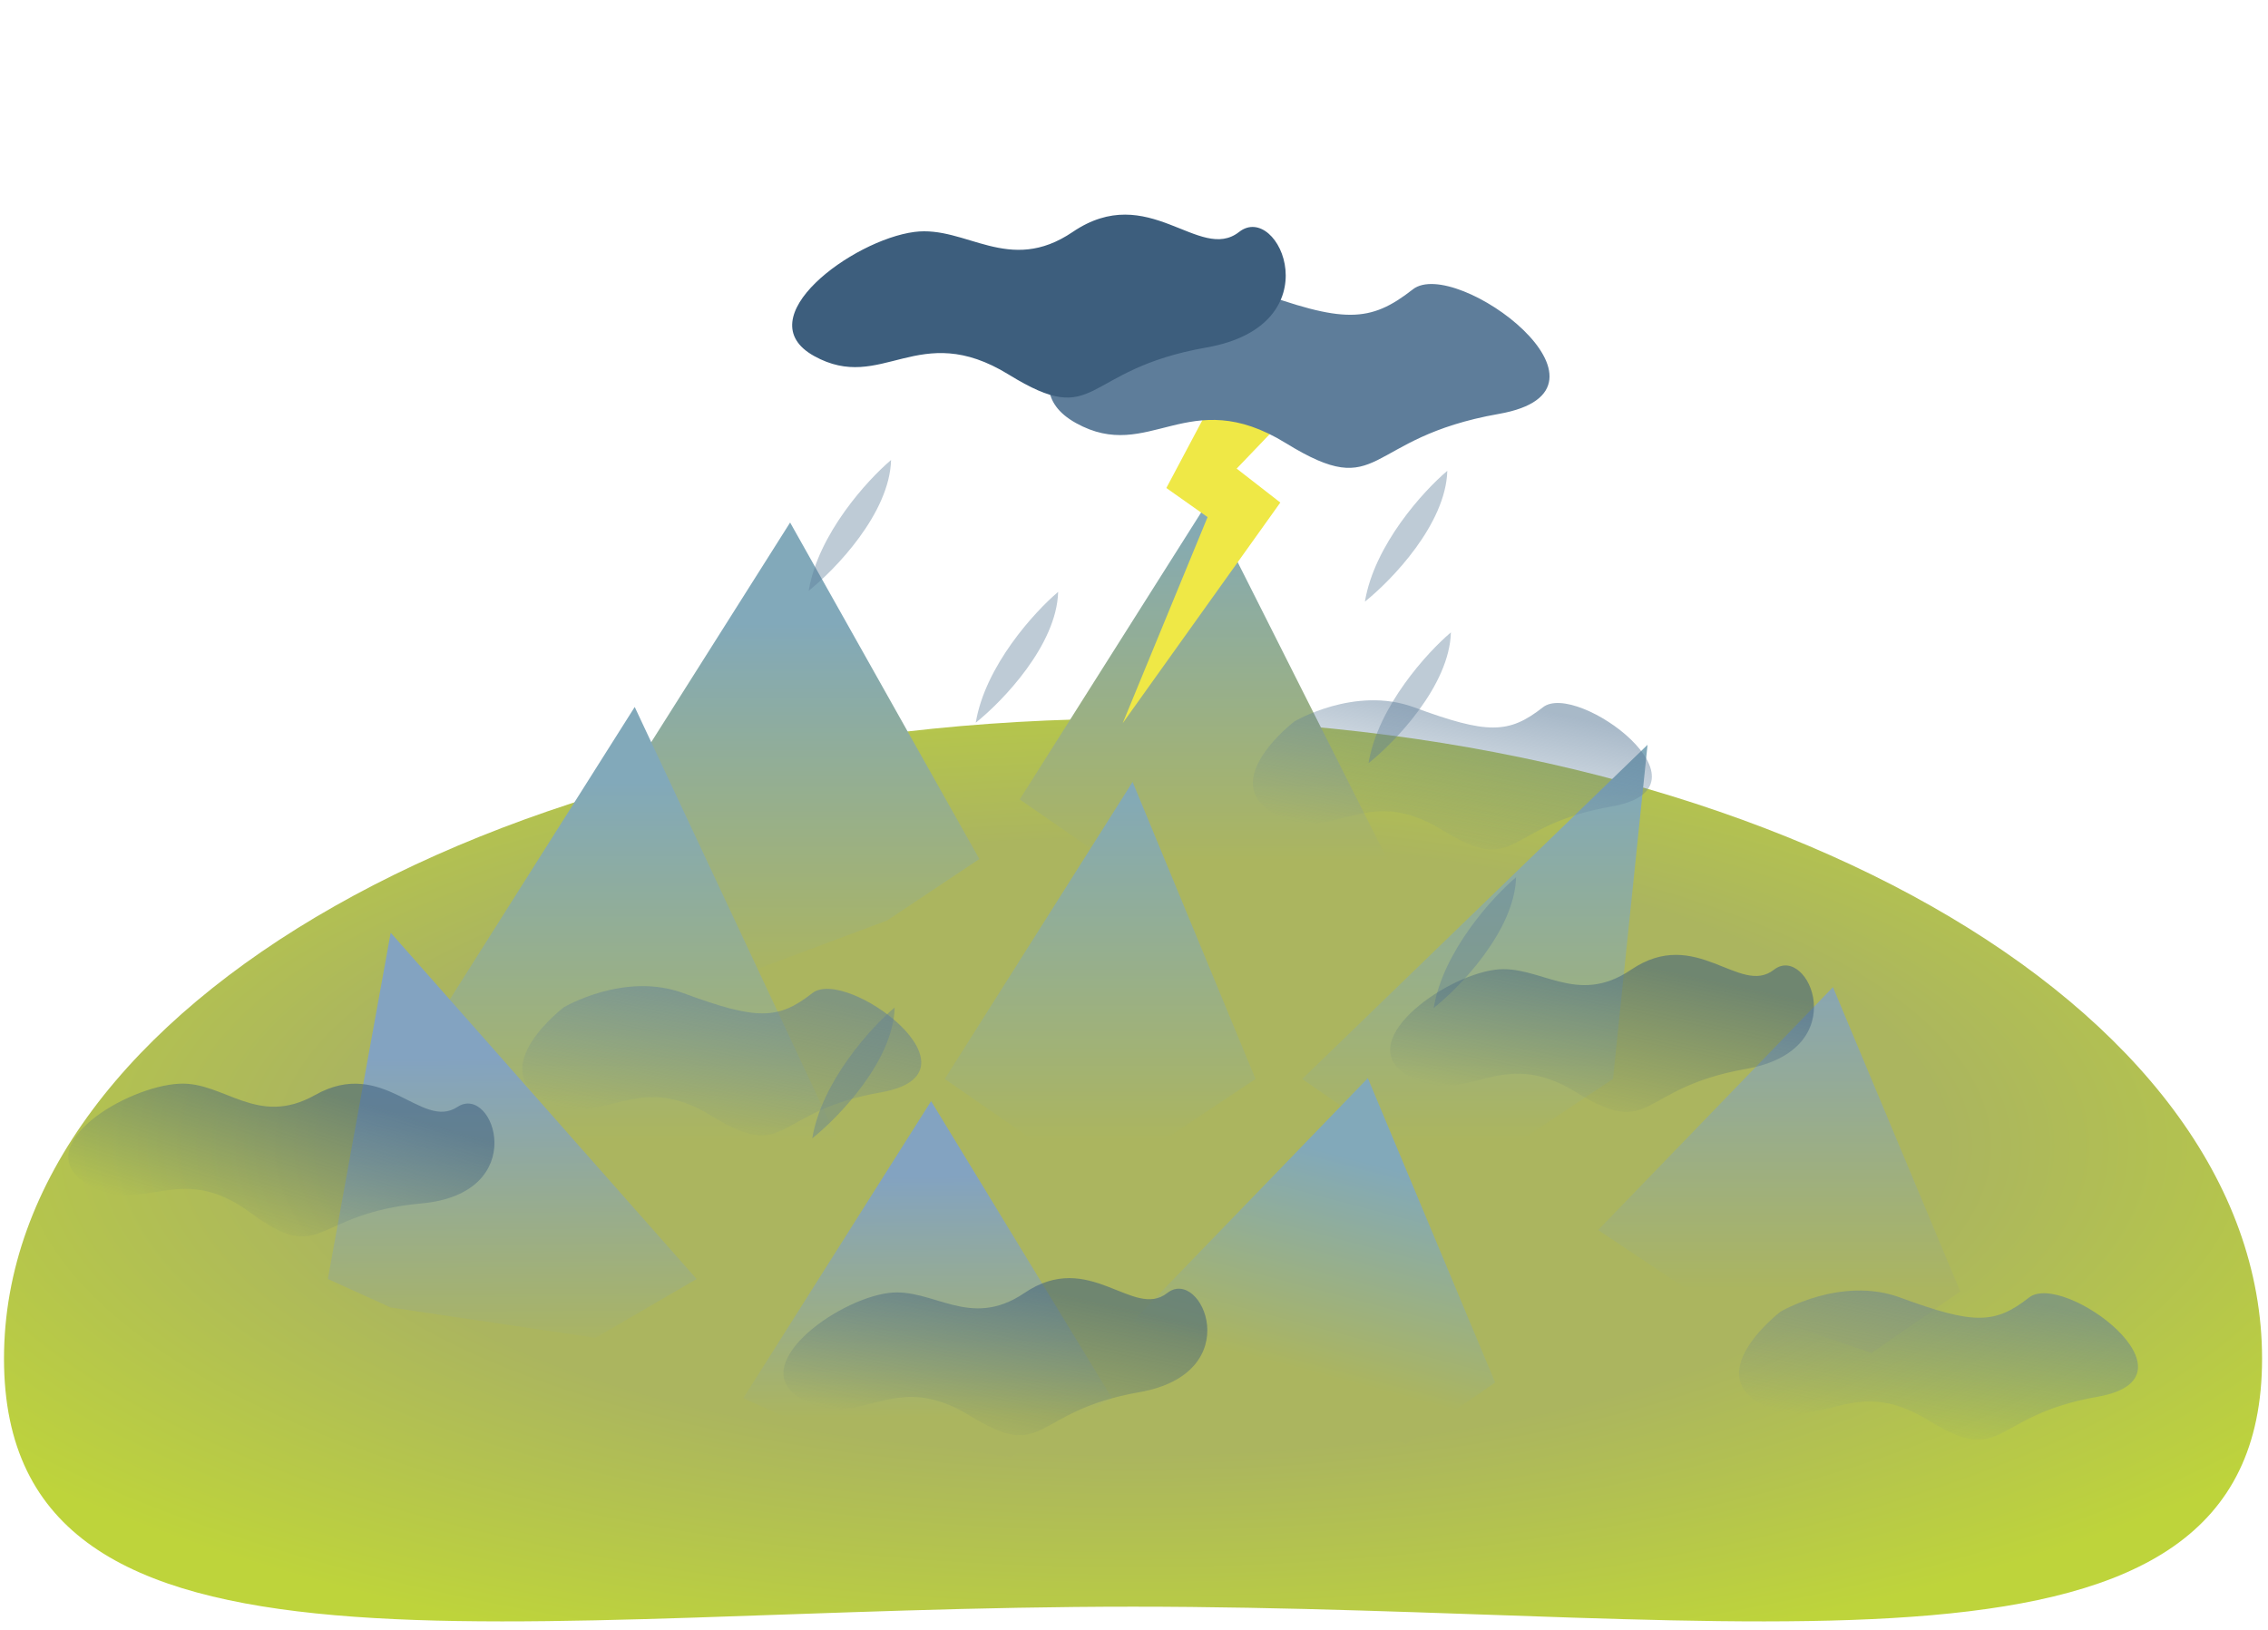 <svg width="224" height="161" viewBox="0 0 224 161" fill="none" xmlns="http://www.w3.org/2000/svg">
<path d="M223.414 134.208C223.414 169.122 173.49 158.707 111.905 158.707C50.32 158.707 0.395 169.122 0.395 134.208C0.395 99.294 50.32 70.99 111.905 70.99C173.49 70.99 223.414 99.294 223.414 134.208Z" fill="url(#paint0_radial_202_168)"/>
<path d="M79.617 140.927L73.41 138.113L91.961 108.769L109.83 138.113L99.839 143.927L79.617 140.927Z" fill="url(#paint1_linear_202_168)"/>
<path d="M71.386 96.995L59.484 80.959L78.036 51.614L96.727 84.852L87.62 90.924L71.386 96.995Z" fill="url(#paint2_linear_202_168)"/>
<path d="M109.482 85.037L100.712 78.966L119.264 49.621L137.1 85.037L127.993 91.109L109.482 85.037Z" fill="url(#paint3_linear_202_168)"/>
<path d="M137.383 112.654L128.613 106.582L162.721 73.57L159.307 106.582L150.2 112.654H137.383Z" fill="url(#paint4_linear_202_168)"/>
<path d="M102.08 112.654L93.31 106.582L111.861 77.237L124.004 106.582L114.897 112.654H102.08Z" fill="url(#paint5_linear_202_168)"/>
<path d="M138.9 142.632L147.67 136.561L135.096 106.497L111.905 130.49L121.012 136.561L138.9 142.632Z" fill="url(#paint6_linear_202_168)"/>
<path d="M184.837 133.643L193.607 127.572L181.033 97.508L157.842 121.501L166.949 127.572L184.837 133.643Z" fill="url(#paint7_linear_202_168)"/>
<path d="M50.345 116.639L44.137 99.18L62.688 69.835L83.938 115.123L72.269 125.181L50.345 116.639Z" fill="url(#paint8_linear_202_168)"/>
<path d="M38.588 129.154L32.38 126.34L38.588 92.133L68.801 126.34L58.81 132.154L38.588 129.154Z" fill="url(#paint9_linear_202_168)"/>
<path d="M115.194 48.205L119.266 40.54H127.649L122.14 46.289L126.451 49.642L110.883 71.438L119.266 51.079L115.194 48.205Z" fill="#EFE846"/>
<path d="M123.55 28.585C116.236 25.89 108.729 30.34 108.729 30.34C108.729 30.34 99.031 37.773 106.273 41.792C113.514 45.811 117.341 37.824 126.988 43.768C136.635 49.712 134.495 43.264 148.041 40.884C161.588 38.504 143.771 25.266 139.536 28.585C135.301 31.905 132.692 31.955 123.55 28.585Z" fill="#5E7D9A"/>
<path d="M105.948 22.911C99.626 27.203 95.414 22.244 90.309 22.911C84.207 23.708 73.683 31.436 80.403 35.166C87.122 38.895 90.673 31.484 99.626 37C108.578 42.516 106.592 36.532 119.162 34.324C131.732 32.115 126.311 19.831 122.381 22.911C118.451 25.991 113.428 17.832 105.948 22.911Z" fill="#3D5E7D"/>
<path d="M88.007 45.438C85.683 47.403 80.801 52.738 79.87 58.359C82.523 56.24 87.865 50.69 88.007 45.438Z" fill="#5E7D9A" fill-opacity="0.4"/>
<path d="M104.508 58.466C102.184 60.431 97.302 65.766 96.371 71.387C99.024 69.269 104.366 63.719 104.508 58.466Z" fill="#5E7D9A" fill-opacity="0.4"/>
<path d="M142.944 46.506C140.619 48.471 135.737 53.806 134.807 59.427C137.46 57.308 142.802 51.758 142.944 46.506Z" fill="#5E7D9A" fill-opacity="0.4"/>
<path d="M143.299 62.466C140.975 64.431 136.093 69.766 135.162 75.387C137.815 73.269 143.157 67.719 143.299 62.466Z" fill="#5E7D9A" fill-opacity="0.4"/>
<path d="M149.735 86.651C147.411 88.617 142.529 93.952 141.598 99.573C144.251 97.454 149.593 91.904 149.735 86.651Z" fill="#5E7D9A" fill-opacity="0.4"/>
<path d="M88.362 99.522C86.038 101.487 81.156 106.822 80.225 112.443C82.878 110.324 88.22 104.775 88.362 99.522Z" fill="#5E7D9A" fill-opacity="0.4"/>
<path d="M139.65 69.865C133.822 67.717 127.84 71.263 127.84 71.263C127.84 71.263 120.113 77.186 125.883 80.388C131.653 83.591 134.703 77.226 142.39 81.963C150.077 86.699 148.371 81.561 159.165 79.665C169.959 77.769 155.762 67.22 152.388 69.865C149.013 72.51 146.935 72.55 139.65 69.865Z" fill="url(#paint10_linear_202_168)" fill-opacity="0.54"/>
<path d="M67.49 98.102C61.663 95.954 55.68 99.5 55.68 99.5C55.68 99.5 47.953 105.422 53.724 108.625C59.494 111.827 62.543 105.463 70.23 110.2C77.917 114.936 76.211 109.798 87.005 107.902C97.799 106.005 83.603 95.457 80.228 98.102C76.853 100.747 74.775 100.787 67.49 98.102Z" fill="url(#paint11_linear_202_168)" fill-opacity="0.54"/>
<path d="M187.664 128.169C181.836 126.021 175.854 129.567 175.854 129.567C175.854 129.567 168.127 135.489 173.897 138.692C179.667 141.894 182.716 135.53 190.403 140.267C198.09 145.003 196.385 139.865 207.179 137.969C217.972 136.072 203.776 125.524 200.401 128.169C197.027 130.814 194.948 130.854 187.664 128.169Z" fill="url(#paint12_linear_202_168)" fill-opacity="0.54"/>
<path d="M101.177 127.721C95.749 131.407 92.133 127.148 87.749 127.721C82.509 128.405 73.472 135.041 79.242 138.244C85.013 141.446 88.062 135.082 95.749 139.819C103.436 144.555 101.73 139.417 112.524 137.521C123.318 135.624 118.663 125.076 115.289 127.721C111.914 130.366 107.601 123.36 101.177 127.721Z" fill="url(#paint13_linear_202_168)" fill-opacity="0.54"/>
<path d="M161.092 95.79C155.664 99.476 152.048 95.217 147.664 95.79C142.424 96.475 133.387 103.11 139.157 106.313C144.928 109.515 147.977 103.151 155.664 107.888C163.351 112.624 161.645 107.486 172.439 105.59C183.233 103.693 178.578 93.145 175.204 95.79C171.829 98.435 167.516 91.429 161.092 95.79Z" fill="url(#paint14_linear_202_168)" fill-opacity="0.54"/>
<path d="M31.122 108.165C25.405 111.386 22.156 106.841 17.74 107.047C12.461 107.293 2.903 113.153 8.386 116.825C13.87 120.497 17.439 114.409 24.704 119.769C31.97 125.129 30.699 119.867 41.613 118.876C52.527 117.885 48.767 106.986 45.184 109.34C41.601 111.695 37.886 104.354 31.122 108.165Z" fill="url(#paint15_linear_202_168)" fill-opacity="0.54"/>
<defs>
<radialGradient id="paint0_radial_202_168" cx="0" cy="0" r="1" gradientUnits="userSpaceOnUse" gradientTransform="translate(111.905 113.234) rotate(90) scale(52.674 139.043)">
<stop offset="0.572" stop-color="#ABB55F"/>
<stop offset="1" stop-color="#BED43B"/>
</radialGradient>
<linearGradient id="paint1_linear_202_168" x1="88.757" y1="116.171" x2="88.972" y2="145.361" gradientUnits="userSpaceOnUse">
<stop stop-color="#83A3C1"/>
<stop offset="0.817" stop-color="#ABB55F"/>
</linearGradient>
<linearGradient id="paint2_linear_202_168" x1="77.963" y1="61.579" x2="77.963" y2="96.995" gradientUnits="userSpaceOnUse">
<stop stop-color="#82A9BA"/>
<stop offset="1" stop-color="#ABB55F"/>
</linearGradient>
<linearGradient id="paint3_linear_202_168" x1="116.059" y1="49.621" x2="116.059" y2="85.037" gradientUnits="userSpaceOnUse">
<stop stop-color="#82A9BA"/>
<stop offset="1" stop-color="#ABB55F"/>
</linearGradient>
<linearGradient id="paint4_linear_202_168" x1="143.96" y1="77.237" x2="143.96" y2="112.654" gradientUnits="userSpaceOnUse">
<stop stop-color="#82A9BA"/>
<stop offset="1" stop-color="#ABB55F"/>
</linearGradient>
<linearGradient id="paint5_linear_202_168" x1="108.657" y1="77.237" x2="108.657" y2="112.654" gradientUnits="userSpaceOnUse">
<stop stop-color="#82A9BA"/>
<stop offset="1" stop-color="#ABB55F"/>
</linearGradient>
<linearGradient id="paint6_linear_202_168" x1="132.599" y1="114.105" x2="126.756" y2="136.155" gradientUnits="userSpaceOnUse">
<stop stop-color="#82A9BA"/>
<stop offset="0.947" stop-color="#ABB55F"/>
</linearGradient>
<linearGradient id="paint7_linear_202_168" x1="173.189" y1="92.156" x2="173.189" y2="127.572" gradientUnits="userSpaceOnUse">
<stop stop-color="#83A3C1"/>
<stop offset="1" stop-color="#ABB55F"/>
</linearGradient>
<linearGradient id="paint8_linear_202_168" x1="59.484" y1="77.237" x2="59.484" y2="112.654" gradientUnits="userSpaceOnUse">
<stop stop-color="#82A9BA"/>
<stop offset="1" stop-color="#ABB55F"/>
</linearGradient>
<linearGradient id="paint9_linear_202_168" x1="47.727" y1="104.397" x2="47.942" y2="133.587" gradientUnits="userSpaceOnUse">
<stop stop-color="#83A3C1"/>
<stop offset="1" stop-color="#ABB55F"/>
</linearGradient>
<linearGradient id="paint10_linear_202_168" x1="145.724" y1="68.796" x2="142.402" y2="84.284" gradientUnits="userSpaceOnUse">
<stop stop-color="#5E7D9A"/>
<stop offset="1" stop-color="#5E7D9A" stop-opacity="0"/>
</linearGradient>
<linearGradient id="paint11_linear_202_168" x1="73.564" y1="97.033" x2="70.243" y2="112.521" gradientUnits="userSpaceOnUse">
<stop stop-color="#5E7D9A"/>
<stop offset="1" stop-color="#5E7D9A" stop-opacity="0"/>
</linearGradient>
<linearGradient id="paint12_linear_202_168" x1="193.737" y1="127.1" x2="190.416" y2="142.588" gradientUnits="userSpaceOnUse">
<stop stop-color="#5E7D9A"/>
<stop offset="1" stop-color="#5E7D9A" stop-opacity="0"/>
</linearGradient>
<linearGradient id="paint13_linear_202_168" x1="99.083" y1="126.652" x2="95.762" y2="142.139" gradientUnits="userSpaceOnUse">
<stop stop-color="#3D5E7D"/>
<stop offset="1" stop-color="#3D5E7D" stop-opacity="0"/>
</linearGradient>
<linearGradient id="paint14_linear_202_168" x1="158.998" y1="94.721" x2="155.677" y2="110.209" gradientUnits="userSpaceOnUse">
<stop stop-color="#3D5E7D"/>
<stop offset="1" stop-color="#3D5E7D" stop-opacity="0"/>
</linearGradient>
<linearGradient id="paint15_linear_202_168" x1="29.123" y1="106.926" x2="24.524" y2="122.083" gradientUnits="userSpaceOnUse">
<stop stop-color="#3D5E7D"/>
<stop offset="1" stop-color="#3D5E7D" stop-opacity="0"/>
</linearGradient>
</defs>
</svg>
